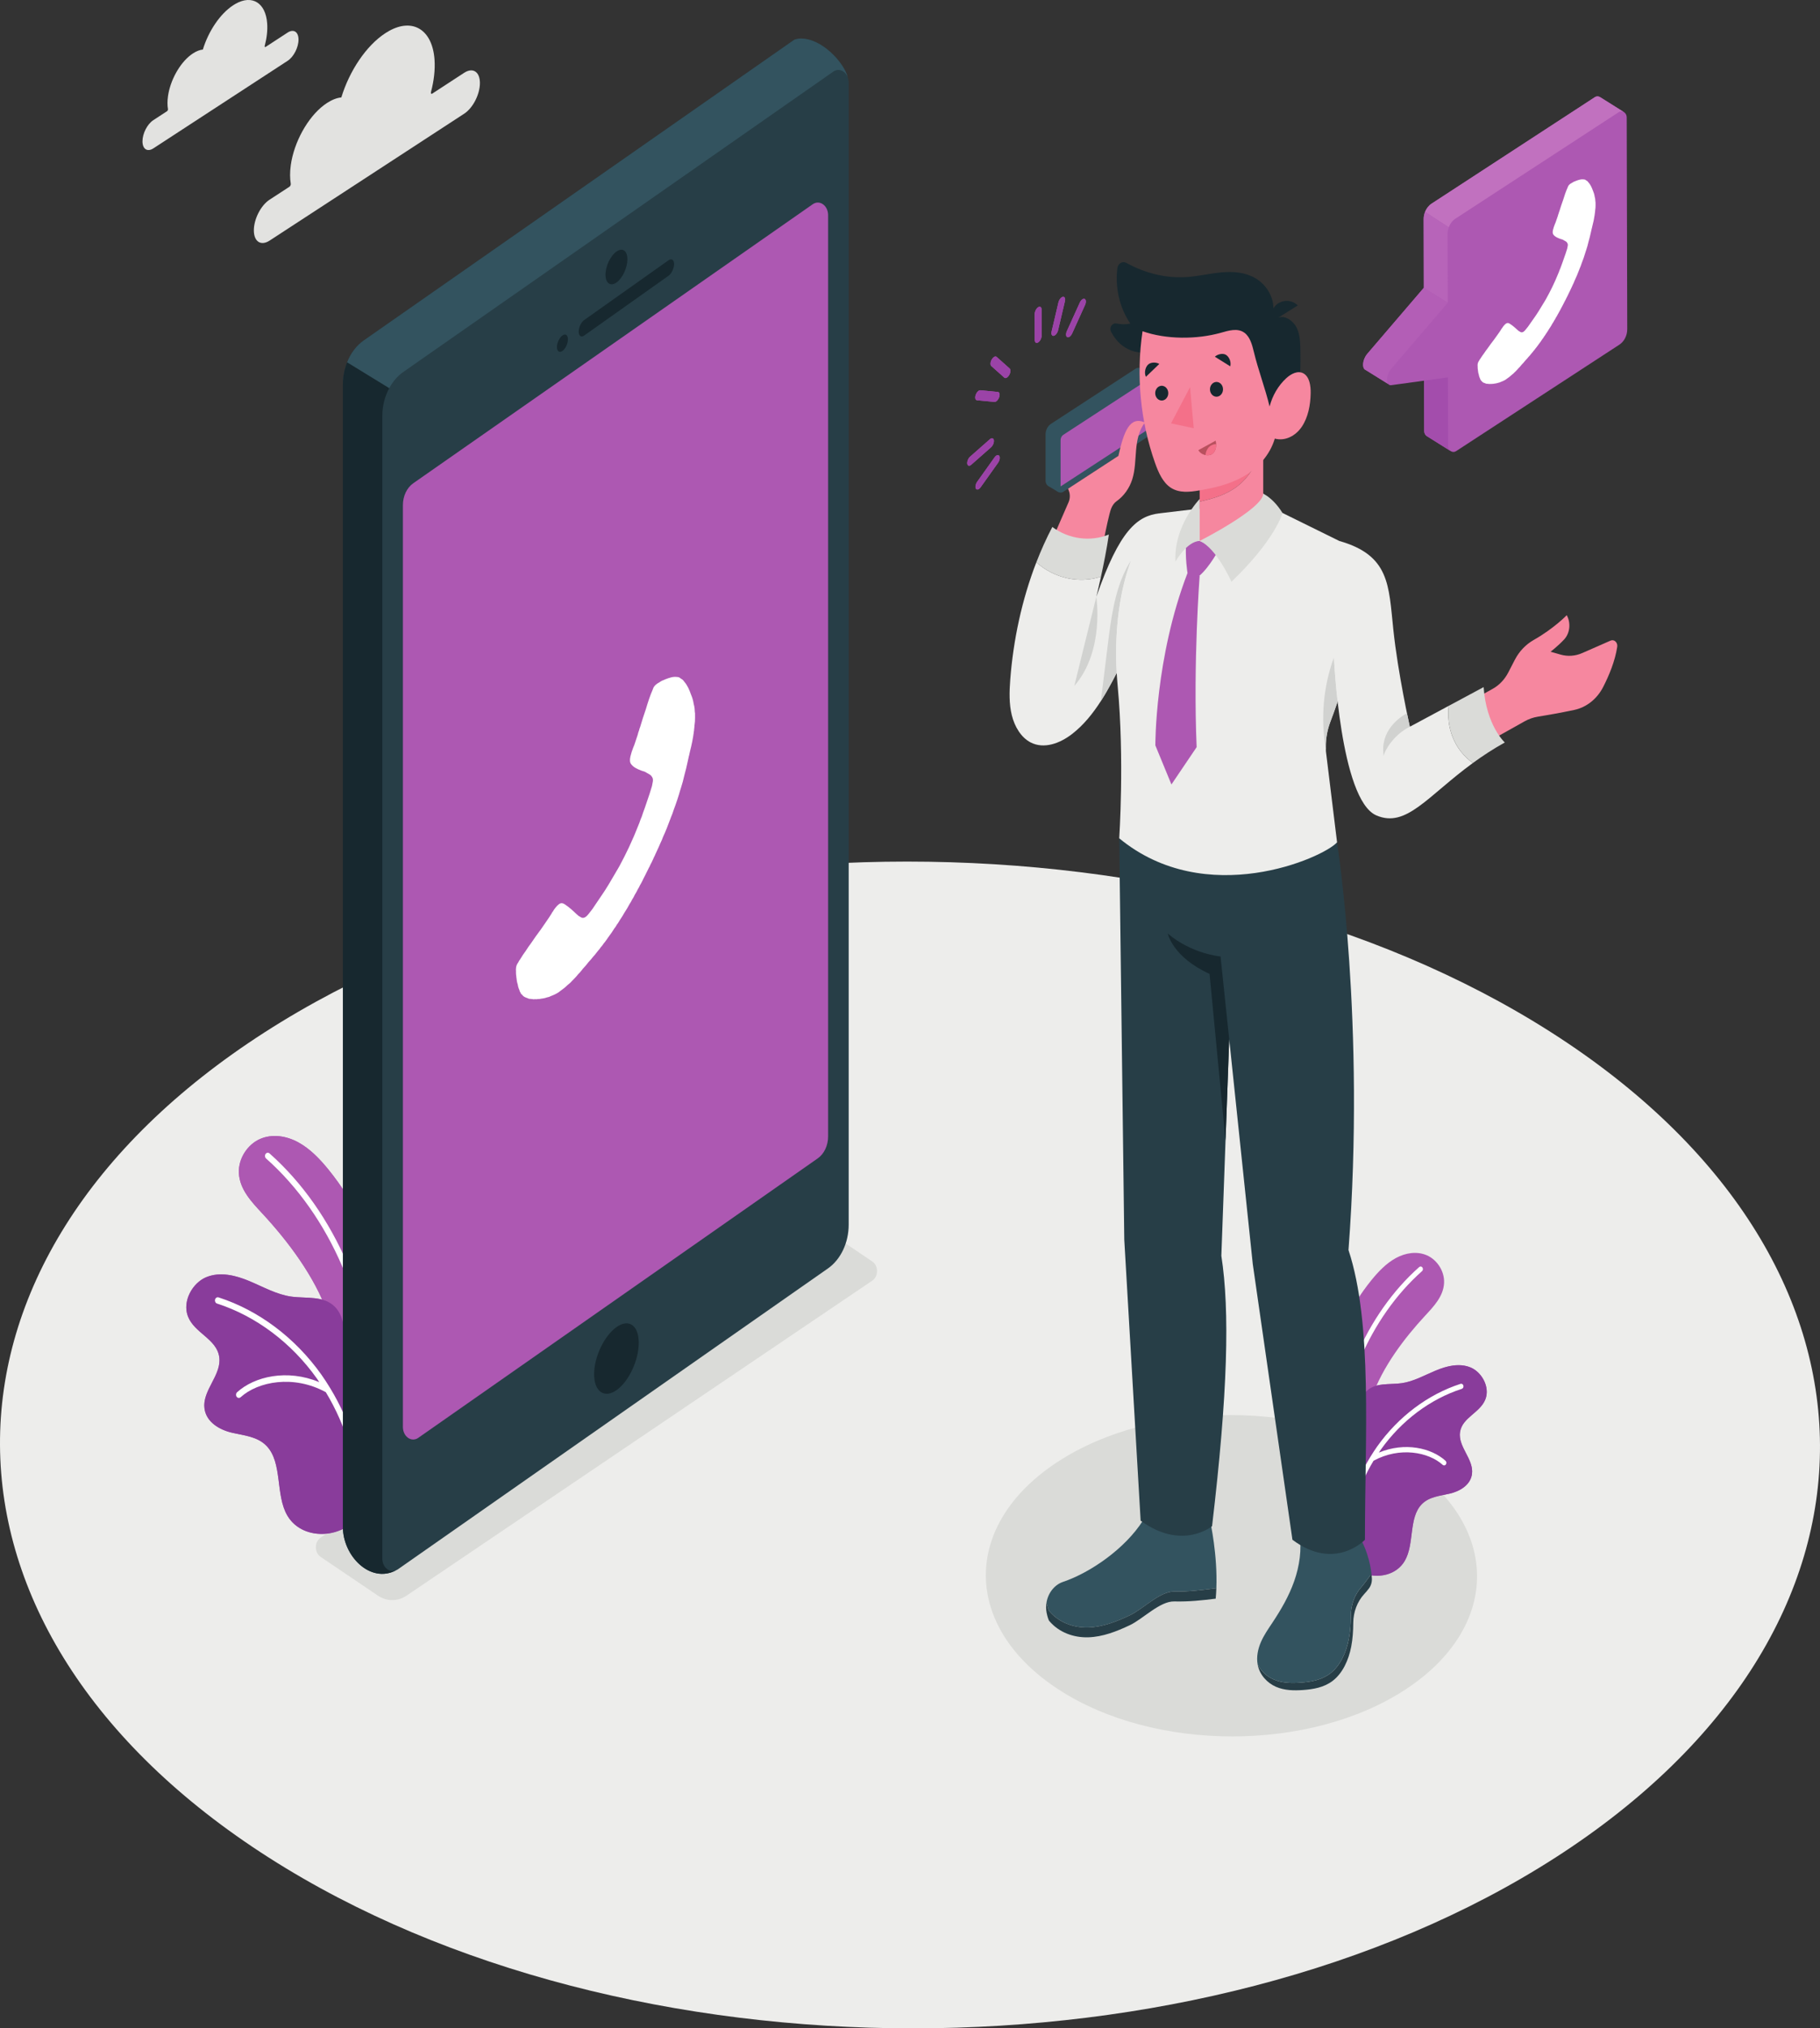 <svg width="324" height="361" viewBox="0 0 324 361" fill="none" xmlns="http://www.w3.org/2000/svg">
<rect x="0" y="0" width="324" height="361" fill="#333333" stroke="none"/>
<g clip-path="url(#clip0)">
<path d="M276.178 183.754C339.647 224.301 339.982 290.041 276.925 330.589C213.868 371.137 111.296 371.137 47.826 330.59C-15.649 290.04 -15.983 224.3 47.074 183.752C110.131 143.205 212.702 143.204 276.178 183.754Z" fill="#EDEDEB"/>
<path d="M68.597 5.907C65.159 8.148 62.191 12.66 60.766 17.337C59.979 17.418 59.116 17.742 58.209 18.333C58.027 18.452 57.844 18.581 57.658 18.721C54.761 20.912 52.334 25.311 51.768 29.386C51.593 30.648 51.607 31.755 51.763 32.699C51.792 32.878 51.68 33.136 51.525 33.237L47.983 35.546C46.436 36.554 45.186 38.999 45.191 41.007C45.196 43.015 46.454 43.824 48.002 42.816L82.644 20.23C84.192 19.221 85.442 16.777 85.436 14.769C85.431 12.761 84.174 11.951 82.626 12.961L76.953 16.659C76.78 16.772 76.66 16.622 76.726 16.373C77.245 14.406 77.482 12.431 77.354 10.606C76.982 5.313 73.509 3.131 69.242 5.516C69.026 5.637 68.811 5.768 68.597 5.907" fill="#E2E2E0"/>
<path d="M41.519 0.931C39.147 2.477 37.098 5.592 36.114 8.819C35.571 8.875 34.975 9.099 34.349 9.507C34.224 9.589 34.097 9.678 33.969 9.775C31.969 11.287 30.294 14.324 29.903 17.136C29.782 18.007 29.792 18.771 29.899 19.423C29.92 19.546 29.843 19.724 29.735 19.793L27.291 21.387C26.223 22.084 25.36 23.77 25.364 25.157C25.367 26.543 26.235 27.102 27.304 26.405L51.215 10.816C52.283 10.12 53.146 8.433 53.142 7.047C53.139 5.661 52.27 5.102 51.202 5.798L47.287 8.351C47.167 8.429 47.084 8.325 47.13 8.154C47.488 6.796 47.651 5.433 47.563 4.173C47.306 0.52 44.909 -0.985 41.964 0.661C41.815 0.745 41.667 0.834 41.519 0.931" fill="#E2E2E0"/>
<path d="M57.073 277.087L67.27 283.978C68.852 285.047 70.805 285.046 72.387 283.977L155.285 227.926C156.411 227.166 156.411 225.276 155.285 224.515L145.088 217.624C143.507 216.555 141.554 216.556 139.972 217.625L57.073 273.675C55.948 274.436 55.948 276.327 57.073 277.087Z" fill="#DADBD8"/>
<path d="M250.039 260.225C267.169 271.393 267.259 289.5 250.242 300.667C233.223 311.835 205.541 311.835 188.412 300.667C171.281 289.499 171.19 271.393 188.209 260.224C205.226 249.057 232.909 249.057 250.039 260.225Z" fill="#DADBD8"/>
<path d="M46.718 215.992C44.826 213.948 42.661 211.717 42.528 208.764C42.409 206.133 44.117 203.665 46.293 202.714C48.468 201.763 50.974 202.156 53.077 203.297C55.18 204.436 56.931 206.26 58.508 208.203C67.722 219.559 71.668 236.086 68.759 251.134C68.566 252.129 68.271 253.231 67.474 253.708C66.209 254.465 64.77 253.135 63.906 251.847C62.023 249.037 60.6 245.838 59.708 242.462C58.953 239.606 59.293 236.446 58.339 233.749C56.002 227.138 51.217 220.85 46.718 215.992" fill="#AD58B2"/>
<path d="M46.718 215.992C44.826 213.948 42.661 211.717 42.528 208.764C42.409 206.133 44.117 203.665 46.293 202.714C48.468 201.763 50.974 202.156 53.077 203.297C55.18 204.436 56.931 206.26 58.508 208.203C67.722 219.559 71.668 236.086 68.759 251.134C68.566 252.129 68.271 253.231 67.474 253.708C66.209 254.465 64.77 253.135 63.906 251.847C62.023 249.037 60.6 245.838 59.708 242.462C58.953 239.606 59.293 236.446 58.339 233.749C56.002 227.138 51.217 220.85 46.718 215.992" fill="#AD58B2"/>
<path d="M66.378 249.843H66.377C66.098 249.843 65.874 249.587 65.874 249.272C65.899 232.842 58.806 216.329 47.364 206.18C47.145 205.985 47.107 205.628 47.279 205.38C47.451 205.133 47.768 205.091 47.986 205.285C59.668 215.645 66.907 232.502 66.882 249.275C66.882 249.589 66.655 249.843 66.378 249.843" fill="white"/>
<path d="M60.181 272.49C56.993 273.647 53 272.892 51.155 269.736C48.988 266.029 50.345 260.321 47.439 257.326C45.814 255.652 43.427 255.486 41.273 254.983C39.119 254.48 36.724 253.136 36.404 250.679C35.98 247.418 39.524 244.718 39.025 241.469C38.534 238.274 34.621 237.267 33.465 234.299C32.41 231.589 34.275 228.31 36.738 227.301C39.201 226.292 41.95 226.984 44.408 228.012C46.865 229.039 49.257 230.405 51.857 230.767C54.561 231.142 57.691 230.543 59.679 232.645C62.336 235.452 60.816 240.805 62.871 244.195C64.247 246.463 66.842 247.253 68.828 248.846C71.306 250.836 72.831 254.255 72.77 257.688C72.704 261.418 70.966 264.112 68.472 266.26C65.823 268.544 63.456 271.3 60.181 272.49Z" fill="#AD58B2"/>
<path d="M57.259 273.002C54.846 273.002 52.462 271.971 51.155 269.737C48.988 266.029 50.345 260.321 47.439 257.326C45.814 255.652 43.427 255.486 41.273 254.983C39.119 254.48 36.724 253.136 36.404 250.679C36.38 250.494 36.369 250.311 36.369 250.13C36.368 247.323 39.07 244.899 39.073 242.109C39.073 241.898 39.058 241.684 39.025 241.469C38.534 238.274 34.621 237.267 33.465 234.299C33.259 233.769 33.164 233.219 33.164 232.667C33.161 230.395 34.756 228.113 36.738 227.301C37.585 226.954 38.467 226.808 39.359 226.808C41.059 226.808 42.796 227.338 44.408 228.012C46.865 229.039 49.257 230.405 51.857 230.767C54.561 231.142 57.691 230.543 59.679 232.644C62.336 235.452 60.816 240.805 62.871 244.195C64.247 246.463 66.842 247.253 68.828 248.846C71.257 250.797 72.771 254.122 72.772 257.487C72.772 257.554 72.771 257.621 72.77 257.688C72.714 260.846 71.46 263.261 69.563 265.231C69.219 265.588 68.855 265.93 68.472 266.26C65.823 268.544 63.456 271.3 60.181 272.49C59.525 272.728 58.835 272.885 58.137 272.957C57.845 272.987 57.551 273.002 57.259 273.002" fill="#893C9B"/>
<path d="M58.744 246.996L58.707 246.938C58.23 246.159 57.736 245.392 57.212 244.653C52.559 238.1 46.059 233.217 38.91 230.906C38.636 230.817 38.363 230.993 38.287 231.296C38.21 231.598 38.364 231.913 38.632 231.999C45.583 234.247 51.902 238.994 56.426 245.365C56.569 245.566 56.694 245.783 56.833 245.988C51.13 243.617 45.309 244.963 42.206 247.788C41.99 247.984 41.955 248.343 42.129 248.588C42.229 248.727 42.376 248.799 42.522 248.799C42.633 248.799 42.746 248.759 42.838 248.673C45.91 245.88 52.251 244.632 58.004 247.777C61.58 253.697 63.73 260.731 64.108 267.885C64.124 268.187 64.346 268.419 64.611 268.419L64.641 268.418C64.919 268.399 65.131 268.13 65.114 267.817C64.721 260.401 62.475 253.115 58.744 246.996" fill="white"/>
<path d="M253.677 234.193C255.211 232.535 256.969 230.724 257.077 228.329C257.173 226.194 255.788 224.191 254.022 223.42C252.257 222.649 250.224 222.968 248.518 223.893C246.812 224.818 245.391 226.297 244.112 227.874C236.637 237.086 233.435 250.496 235.795 262.704C235.951 263.511 236.191 264.405 236.837 264.792C237.864 265.406 239.032 264.328 239.732 263.282C241.26 261.003 242.415 258.408 243.139 255.668C243.751 253.352 243.476 250.787 244.249 248.598C246.145 243.236 250.028 238.134 253.677 234.193" fill="#AD58B2"/>
<path d="M237.727 261.656H237.728C237.954 261.656 238.136 261.449 238.136 261.194C238.116 247.864 243.87 234.467 253.154 226.232C253.331 226.075 253.362 225.784 253.222 225.584C253.083 225.383 252.826 225.35 252.648 225.506C243.171 233.912 237.298 247.587 237.318 261.195C237.318 261.45 237.502 261.656 237.727 261.656Z" fill="white"/>
<path d="M242.755 280.031C245.341 280.97 248.581 280.356 250.077 277.797C251.836 274.789 250.736 270.157 253.093 267.728C254.411 266.37 256.347 266.235 258.095 265.827C259.843 265.419 261.785 264.329 262.045 262.335C262.39 259.69 259.515 257.498 259.92 254.863C260.317 252.271 263.492 251.453 264.43 249.045C265.286 246.848 263.773 244.186 261.774 243.368C259.776 242.549 257.545 243.111 255.552 243.945C253.558 244.778 251.618 245.887 249.508 246.18C247.315 246.485 244.775 245.999 243.162 247.703C241.006 249.981 242.239 254.324 240.572 257.074C239.456 258.915 237.351 259.556 235.74 260.848C233.729 262.462 232.491 265.236 232.541 268.022C232.595 271.047 234.005 273.233 236.028 274.976C238.178 276.828 240.098 279.065 242.755 280.031" fill="#AD58B2"/>
<path d="M245.125 280.446C244.319 280.446 243.509 280.304 242.755 280.031C240.098 279.065 238.177 276.828 236.028 274.976C234.005 273.233 232.595 271.047 232.541 268.021C232.54 267.967 232.54 267.913 232.54 267.858C232.54 265.128 233.768 262.431 235.74 260.848C237.35 259.556 239.456 258.915 240.572 257.074C242.239 254.324 241.006 249.981 243.162 247.703C244.775 245.999 247.314 246.485 249.508 246.179C251.618 245.887 253.558 244.778 255.552 243.945C256.86 243.398 258.269 242.969 259.649 242.969C260.373 242.969 261.087 243.086 261.774 243.368C263.383 244.026 264.677 245.878 264.674 247.722C264.674 248.169 264.597 248.616 264.43 249.045C263.492 251.453 260.317 252.271 259.92 254.862C259.892 255.038 259.88 255.211 259.88 255.382C259.882 257.645 262.074 259.612 262.074 261.89C262.074 262.037 262.065 262.186 262.045 262.335C261.785 264.329 259.842 265.419 258.095 265.827C256.347 266.235 254.411 266.37 253.093 267.728C250.736 270.157 251.835 274.789 250.077 277.797C249.017 279.61 247.083 280.447 245.125 280.446" fill="#893C9B"/>
<path d="M243.92 259.347L243.95 259.3C244.337 258.668 244.738 258.045 245.163 257.446C248.938 252.129 254.212 248.168 260.012 246.292C260.234 246.219 260.456 246.364 260.517 246.609C260.58 246.854 260.455 247.11 260.237 247.18C254.598 249.003 249.471 252.854 245.802 258.024C245.685 258.187 245.584 258.363 245.47 258.528C250.098 256.606 254.82 257.697 257.338 259.988C257.513 260.149 257.541 260.439 257.4 260.638C257.32 260.751 257.2 260.809 257.081 260.809C256.991 260.809 256.9 260.776 256.826 260.707C254.333 258.441 249.189 257.429 244.521 259.98C241.619 264.784 239.876 270.49 239.568 276.294C239.556 276.539 239.375 276.728 239.16 276.728L239.135 276.727C238.911 276.712 238.738 276.494 238.752 276.239C239.071 270.223 240.894 264.311 243.92 259.347" fill="white"/>
<path d="M184.811 54.685C185.148 54.465 185.423 54.642 185.424 55.081L185.435 59.738C185.437 60.176 185.164 60.711 184.826 60.931C184.487 61.153 184.213 60.974 184.211 60.535L184.2 55.88C184.199 55.439 184.471 54.906 184.811 54.685" fill="#AD58B2"/>
<path d="M176.946 63.537C177.12 63.423 177.294 63.407 177.416 63.515L179.731 65.577C179.95 65.772 179.917 66.297 179.659 66.749C179.545 66.945 179.403 67.102 179.265 67.191C179.091 67.306 178.916 67.322 178.794 67.212L176.479 65.15C176.261 64.953 176.294 64.431 176.553 63.981C176.667 63.781 176.807 63.628 176.946 63.537Z" fill="#AD58B2"/>
<path d="M174.222 69.547C174.326 69.479 174.432 69.445 174.528 69.454L177.641 69.758C177.935 69.787 178.038 70.207 177.869 70.698C177.757 71.026 177.55 71.302 177.338 71.44C177.235 71.507 177.129 71.543 177.034 71.533L173.918 71.233C173.627 71.202 173.524 70.782 173.693 70.291C173.805 69.962 174.01 69.685 174.222 69.547" fill="#AD58B2"/>
<path d="M177.362 81.088C177.574 80.95 177.78 80.959 177.895 81.14C178.065 81.41 177.965 81.963 177.673 82.371L174.571 86.726C174.474 86.862 174.371 86.964 174.267 87.031C174.055 87.169 173.848 87.16 173.734 86.979C173.564 86.71 173.664 86.16 173.955 85.75L177.058 81.394C177.154 81.258 177.258 81.155 177.362 81.088" fill="#AD58B2"/>
<path d="M176.328 78.091C176.619 77.901 176.878 78.004 176.931 78.355C176.99 78.75 176.768 79.307 176.435 79.6L172.905 82.712L172.796 82.796C172.506 82.986 172.247 82.882 172.193 82.53C172.132 82.137 172.353 81.579 172.686 81.286L176.22 78.174L176.328 78.091" fill="#AD58B2"/>
<path d="M192.692 53.271C192.832 53.181 192.971 53.151 193.086 53.202C193.347 53.313 193.382 53.792 193.166 54.27L190.868 59.34C190.748 59.608 190.574 59.819 190.399 59.933C190.26 60.023 190.119 60.052 190.004 60.004C189.746 59.889 189.709 59.411 189.927 58.931L192.225 53.861C192.345 53.594 192.518 53.385 192.692 53.271Z" fill="#AD58B2"/>
<path d="M189.001 52.912C189.071 52.868 189.142 52.837 189.211 52.824C189.529 52.767 189.695 53.117 189.58 53.605L188.365 58.78C188.275 59.162 188.039 59.516 187.79 59.679C187.72 59.725 187.649 59.753 187.58 59.767C187.263 59.822 187.096 59.474 187.211 58.987L188.427 53.812C188.517 53.43 188.751 53.076 189.001 52.912" fill="#AD58B2"/>
<path d="M184.551 61.027C184.351 61.027 184.213 60.846 184.211 60.535L184.2 55.88C184.2 55.878 184.2 55.877 184.2 55.875C184.201 55.435 184.473 54.906 184.811 54.685C184.909 54.621 185.002 54.59 185.085 54.59C185.285 54.59 185.423 54.769 185.424 55.081L185.435 59.738C185.435 59.739 185.435 59.741 185.435 59.742C185.434 60.18 185.163 60.712 184.826 60.931C184.728 60.996 184.635 61.027 184.551 61.027" fill="#9B43A7"/>
<path d="M178.99 67.286C178.917 67.286 178.85 67.262 178.794 67.212L176.479 65.15C176.382 65.063 176.335 64.91 176.335 64.728C176.335 64.502 176.409 64.23 176.553 63.981C176.667 63.781 176.807 63.628 176.946 63.537C177.04 63.476 177.135 63.442 177.221 63.442C177.294 63.442 177.36 63.466 177.416 63.515L179.731 65.577C179.829 65.665 179.876 65.817 179.876 65.998C179.876 66.225 179.802 66.498 179.659 66.749C179.545 66.945 179.403 67.102 179.265 67.191C179.171 67.253 179.076 67.286 178.99 67.286" fill="#9B43A7"/>
<path d="M177.066 71.534C177.055 71.534 177.044 71.534 177.034 71.533L173.918 71.233C173.722 71.213 173.612 71.016 173.611 70.741C173.611 70.606 173.637 70.453 173.693 70.291C173.805 69.962 174.01 69.685 174.222 69.547C174.314 69.487 174.408 69.453 174.495 69.453C174.506 69.453 174.517 69.453 174.528 69.454L177.641 69.758C177.838 69.777 177.949 69.974 177.95 70.249C177.95 70.384 177.924 70.537 177.868 70.698C177.757 71.026 177.55 71.302 177.338 71.44C177.247 71.5 177.152 71.534 177.066 71.534" fill="#9B43A7"/>
<path d="M173.99 87.126C173.886 87.126 173.797 87.078 173.734 86.979C173.678 86.89 173.651 86.769 173.651 86.633C173.652 86.36 173.761 86.024 173.955 85.75L177.058 81.394C177.154 81.258 177.258 81.155 177.362 81.088C177.457 81.026 177.552 80.993 177.638 80.993C177.742 80.993 177.832 81.041 177.895 81.14C177.951 81.23 177.978 81.35 177.978 81.487C177.978 81.761 177.868 82.098 177.673 82.371L174.571 86.726C174.474 86.862 174.371 86.964 174.267 87.031C174.171 87.093 174.076 87.126 173.99 87.126Z" fill="#9B43A7"/>
<path d="M172.524 82.889C172.356 82.889 172.229 82.765 172.193 82.53C172.186 82.486 172.183 82.439 172.183 82.391C172.184 82.014 172.392 81.546 172.687 81.286L176.22 78.174L176.328 78.091C176.425 78.027 176.518 77.997 176.601 77.997C176.768 77.997 176.895 78.12 176.931 78.355C176.938 78.398 176.941 78.442 176.941 78.489C176.94 78.868 176.732 79.339 176.435 79.6L172.905 82.712L172.796 82.796C172.7 82.859 172.606 82.889 172.524 82.889" fill="#9B43A7"/>
<path d="M190.122 60.026C190.081 60.026 190.041 60.019 190.004 60.004C189.86 59.939 189.785 59.762 189.784 59.534C189.784 59.354 189.83 59.142 189.927 58.931L192.225 53.861C192.345 53.594 192.518 53.385 192.692 53.271C192.786 53.21 192.879 53.177 192.965 53.177C193.008 53.177 193.048 53.185 193.086 53.202C193.232 53.264 193.307 53.441 193.308 53.668C193.308 53.848 193.261 54.06 193.166 54.27L190.868 59.34C190.748 59.608 190.574 59.819 190.399 59.933C190.305 59.993 190.21 60.026 190.122 60.026" fill="#9B43A7"/>
<path d="M187.516 59.773C187.304 59.773 187.174 59.576 187.174 59.279C187.175 59.19 187.187 59.091 187.211 58.987L188.427 53.812C188.518 53.43 188.751 53.076 189.001 52.912C189.071 52.868 189.142 52.837 189.211 52.824C189.234 52.82 189.256 52.819 189.278 52.819C189.487 52.819 189.616 53.014 189.617 53.309C189.617 53.4 189.605 53.499 189.58 53.605L188.365 58.78C188.275 59.162 188.039 59.516 187.79 59.679C187.72 59.725 187.649 59.753 187.58 59.767C187.558 59.771 187.536 59.773 187.516 59.773" fill="#9B43A7"/>
<path d="M186.73 286.667C188.496 288.813 191.173 289.722 193.733 289.647C196.294 289.57 198.773 288.611 201.142 287.483C203.51 286.357 206.485 283.202 209.046 283.261C211.411 283.316 214.205 282.963 216.538 282.667C216.766 276.685 215.473 270.926 215.473 270.926L203.514 270.56C200.287 275.677 194.008 279.934 189.259 281.531C187.733 282.043 186.605 283.477 186.308 285.17L186.317 285.258C186.485 286.143 186.73 286.667 186.73 286.667" fill="#33535F"/>
<path d="M209.046 283.261C206.485 283.202 203.51 286.357 201.142 287.483C198.772 288.611 196.294 289.57 193.733 289.647C191.173 289.721 188.496 288.813 186.73 286.667C186.73 286.667 186.485 286.143 186.316 285.258L186.308 285.17C186.203 285.762 186.197 286.385 186.316 287.014C186.485 287.898 186.73 288.422 186.73 288.422C188.496 290.568 191.173 291.478 193.733 291.402C196.294 291.327 198.772 290.366 201.142 289.24C203.51 288.113 206.485 284.957 209.046 285.017C211.68 285.078 213.954 284.831 216.421 284.524C216.48 283.906 216.515 283.286 216.538 282.667C214.205 282.963 211.411 283.316 209.046 283.261" fill="#273E47"/>
<path d="M240.474 287.526C240.465 288.939 240.379 290.345 240.115 291.723C239.654 294.134 238.581 296.487 236.799 297.844C235.263 299.013 233.366 299.338 231.531 299.466C229.906 299.58 228.233 299.555 226.71 298.89C225.553 298.386 224.492 297.449 223.889 296.225L223.9 296.297C224.262 298.133 225.624 299.543 227.147 300.208C228.669 300.872 230.342 300.897 231.966 300.784C233.802 300.654 235.699 300.33 237.235 299.161C239.019 297.803 240.091 295.451 240.551 293.04C240.814 291.662 240.901 290.255 240.91 288.842C240.924 286.89 241.625 285.047 242.855 283.712C243.154 283.387 243.442 283.05 243.704 282.701C244.082 282.197 244.265 281.536 244.221 280.871C244.205 280.61 244.181 280.354 244.152 280.104C243.714 280.697 242.679 282.113 242.419 282.395C241.188 283.731 240.487 285.574 240.474 287.526" fill="#273E47"/>
<path d="M231.326 272.903C231.788 275.751 231.339 278.727 230.396 281.412C229.451 284.096 228.031 286.521 226.504 288.818C225.771 289.922 225.005 291.011 224.467 292.257C223.938 293.479 223.645 294.889 223.889 296.225C224.492 297.449 225.553 298.386 226.71 298.89C228.233 299.555 229.906 299.58 231.531 299.466C233.366 299.337 235.263 299.013 236.799 297.844C238.581 296.487 239.654 294.134 240.115 291.723C240.379 290.345 240.465 288.939 240.474 287.526C240.487 285.573 241.188 283.731 242.419 282.395C242.679 282.113 243.714 280.697 244.152 280.104C243.759 276.627 242.363 274.165 242.363 274.165L231.326 272.903" fill="#33535F"/>
<path d="M199.244 149.196L200.146 220.639L203.059 270.643C210.434 276.039 215.774 271.625 215.774 271.625C218.572 247.934 218.953 233.366 217.428 223.507L218.826 184.954L223.022 224.978L230.082 274.041C237.646 279.718 242.987 274.041 242.987 274.041C242.987 255.879 244.385 235.573 240.062 222.477C243.113 182.011 238.027 149.932 238.027 149.932L199.244 149.196" fill="#273E47"/>
<path d="M217.283 170.232L218.826 184.954L218.172 203.01L215.329 173.329C208.749 170.349 207.891 166.155 207.891 166.155C212.183 169.797 217.283 170.232 217.283 170.232Z" fill="#17282F"/>
<path d="M204.837 66.615L203.154 65.621L203.113 65.597L203.045 65.558V65.564C202.778 65.43 202.459 65.422 202.17 65.611L187.105 75.432C186.504 75.824 186.134 76.549 186.134 77.334V85.57C186.134 85.946 186.297 86.252 186.533 86.447L186.528 86.451L186.558 86.469L186.744 86.58L188.376 87.56L188.298 86.06L202.656 76.699C203.258 76.308 203.627 75.583 203.627 74.798V67.629L204.837 66.615" fill="#33535F"/>
<path d="M204.357 77.706L189.292 87.527C188.644 87.949 187.834 87.421 187.834 86.576V78.339C187.834 77.554 188.204 76.83 188.806 76.439L203.871 66.617C204.518 66.194 205.328 66.722 205.328 67.567V75.805C205.328 76.588 204.958 77.313 204.357 77.706" fill="#33535F"/>
<path d="M188.806 78.339C188.806 77.948 188.992 77.584 189.291 77.389L204.357 67.567V75.804C204.357 76.195 204.171 76.56 203.871 76.755L188.809 86.573L188.806 78.339" fill="#AD58B2"/>
<path d="M197.807 90.516C198.017 89.979 198.342 89.508 198.783 89.197C200.051 88.303 201.049 86.921 201.559 85.332C202.092 83.668 202.094 81.859 202.249 80.099C202.404 78.338 202.763 76.495 203.836 75.205C201.16 73.987 200.073 76.737 199.1 81.132L190.139 86.974L190.267 87.308C190.521 87.969 190.509 88.721 190.234 89.371L187.626 95.352C192.247 98.844 196.434 96.47 196.434 96.47C196.884 94.165 197.48 91.352 197.807 90.516" fill="#F6879F"/>
<path d="M195.997 102.635C196.467 100.485 197.033 97.685 197.401 95.134C194.106 96.468 190.267 95.957 187.338 93.791C186.279 95.807 185.331 97.912 184.49 100.082C187.673 102.92 192.1 103.913 195.997 102.635Z" fill="#DADBD8"/>
<path d="M195.168 106.221C195.168 106.221 195.537 104.741 195.997 102.635C192.1 103.913 187.674 102.92 184.49 100.082C181.934 106.682 180.386 113.881 179.845 120.984C179.684 123.093 179.621 125.252 180.124 127.291C180.626 129.329 181.773 131.256 183.477 132.136C185.856 133.364 188.698 132.304 190.854 130.634C194.904 127.498 197.449 122.493 199.857 117.66L206.382 91.365C202.497 91.828 199.337 94.27 195.168 106.221Z" fill="#EDEDEB"/>
<path d="M191.251 122.079C191.251 122.079 193.64 112.325 195.168 106.221C195.168 106.221 196.692 115.842 191.251 122.079Z" fill="#D1D2D0"/>
<path d="M195.978 124.773C196.386 121.462 196.794 118.151 197.201 114.841C197.784 110.114 198.407 105.249 200.543 101.13C200.79 100.653 201.058 100.189 201.344 99.74C199.309 105.256 198.368 112.253 198.796 119.767C197.918 121.482 196.999 123.18 195.978 124.773" fill="#D1D2D0"/>
<path d="M213.335 90.535L206.382 91.365C200.685 97.037 197.745 108.935 198.97 122.079C200.195 135.222 199.245 149.196 199.245 149.196C214.682 161.925 235.577 152.681 238.027 149.914L236.05 133.772C235.921 131.958 236.194 130.138 236.831 128.467C238.289 124.642 240.89 117.117 241.239 111.288C241.73 103.124 238.422 96.276 238.422 96.276L228.314 91.295L213.335 90.535" fill="#EDEDEB"/>
<path d="M236.045 133.438C236.039 133.404 236.032 133.369 236.027 133.334C235.968 131.707 236.232 130.086 236.789 128.58C236.221 130.117 235.971 131.777 236.045 133.438ZM236.793 128.57C236.793 128.567 236.794 128.566 236.795 128.563C236.794 128.565 236.793 128.567 236.793 128.57Z" fill="#E0E1DE"/>
<path d="M236.027 133.334C235.078 127.893 235.58 122.122 237.472 116.995C237.472 116.995 237.62 120.407 238.127 124.867C237.658 126.25 237.206 127.482 236.831 128.467C236.819 128.498 236.807 128.531 236.795 128.563C236.794 128.566 236.793 128.567 236.793 128.57C236.791 128.573 236.79 128.576 236.789 128.58C236.232 130.086 235.968 131.707 236.027 133.334" fill="#D1D2D0"/>
<path d="M211.404 101.983C205.586 117.098 205.678 132.663 205.678 132.663L208.541 139.615L213.029 132.974C212.386 117.929 213.567 102.433 213.567 102.433L211.404 101.983Z" fill="#AD58B2"/>
<path d="M211.161 96.276C210.946 99.32 211.404 101.983 211.404 101.983C212.172 102.571 213.567 102.433 213.567 102.433C215.418 100.807 217.042 97.695 217.042 97.695L213.567 96.276H211.161Z" fill="#AD58B2"/>
<path d="M213.567 96.276C216.562 97.521 219.224 103.539 219.224 103.539C227.088 95.999 228.314 91.295 228.314 91.295C226.292 88.044 224.087 87.526 224.087 87.526L213.567 96.276Z" fill="#DADBD8"/>
<path d="M213.567 96.276C211.283 96.346 209.261 99.942 209.261 99.942C208.894 93.648 213.567 88.805 213.567 88.805V96.276Z" fill="#DADBD8"/>
<path d="M224.27 80.475L213.567 84.793V89.27C215.969 88.746 218.358 88.049 220.352 86.488C222.197 85.044 223.581 82.884 224.27 80.475Z" fill="#F47089"/>
<path d="M224.27 80.475C223.581 82.885 222.197 85.044 220.352 86.488C218.358 88.049 215.969 88.746 213.567 89.271V96.276C213.567 96.276 224.883 90.535 224.883 87.837C224.883 85.139 224.883 80.227 224.883 80.227L224.27 80.475" fill="#F6879F"/>
<path d="M203.651 62.755C202.149 62.813 200.633 62.257 199.447 61.213C198.77 60.615 198.203 59.862 197.782 59.016C197.421 58.287 198.018 57.422 198.745 57.573C199.568 57.745 200.422 57.757 201.227 57.603C199.323 54.805 198.474 51.184 198.918 47.719C199.025 46.892 199.831 46.413 200.496 46.781C203.887 48.663 207.731 49.592 211.491 49.291C213.511 49.128 215.503 48.645 217.523 48.471C219.542 48.296 221.648 48.453 223.453 49.491C225.258 50.53 226.696 52.599 226.693 54.886C227.172 54.11 227.869 53.698 228.698 53.576C229.528 53.454 230.398 53.746 231.036 54.358C229.868 55.081 228.727 55.813 227.559 56.536C228.755 56.053 230.262 57.11 230.859 58.378C231.455 59.645 231.485 61.143 231.501 62.578C231.523 64.485 231.544 66.404 231.274 68.287C231.003 70.169 230.423 72.033 229.357 73.514C228.46 74.758 227.234 75.696 225.877 76.175C224.052 76.82 222.054 76.624 220.229 75.971C218.406 75.319 216.729 74.231 215.108 73.084C211.052 70.214 207.165 66.425 203.651 62.755" fill="#17282F"/>
<path d="M203.397 58.952C202.226 66.803 203.008 75.011 205.626 82.402C206.235 84.12 207.024 85.899 208.447 86.816C209.938 87.778 211.784 87.577 213.484 87.288C216.219 86.823 218.975 86.187 221.438 84.761C223.9 83.335 226.063 81.023 226.943 78.061C228.754 78.551 230.645 77.607 231.765 75.927C232.885 74.248 233.288 72.082 233.328 69.981C233.354 68.635 233.109 67.046 232.039 66.454C231.042 65.903 229.847 66.521 228.986 67.309C227.577 68.598 226.526 70.38 226.015 72.345C225.227 69.068 224.001 65.905 223.214 62.627C222.905 61.339 222.522 59.934 221.525 59.214C220.307 58.333 218.72 58.839 217.315 59.231C213.032 60.429 207.61 60.434 203.397 58.952Z" fill="#F6879F"/>
<path d="M211.859 68.902L208.464 75.354L212.51 76.212L211.859 68.902Z" fill="#F47089"/>
<path d="M216.411 78.435C215.386 78.999 214.361 79.562 213.335 80.124C213.784 80.913 214.911 81.256 215.667 80.872C216.425 80.489 216.636 79.337 216.411 78.435" fill="#F47089"/>
<path d="M214.97 81.03C214.334 81.03 213.659 80.693 213.335 80.124C214.361 79.562 215.386 78.999 216.411 78.435C216.467 78.661 216.496 78.903 216.496 79.143C216.496 79.865 216.236 80.585 215.667 80.872C215.456 80.979 215.217 81.03 214.97 81.03" fill="#B8515E"/>
<path d="M214.6 80.986C214.97 81.06 215.351 81.033 215.667 80.872C216.262 80.571 216.516 79.797 216.491 79.043C216.054 79.044 215.617 79.205 215.278 79.518C214.889 79.878 214.651 80.421 214.6 80.986Z" fill="#F47089"/>
<path d="M217.718 69.159C217.783 69.88 217.318 70.524 216.679 70.596C216.04 70.669 215.47 70.143 215.406 69.422C215.342 68.7 215.807 68.057 216.446 67.984C217.085 67.912 217.655 68.437 217.718 69.159Z" fill="#17282F"/>
<path d="M207.972 69.841C208.037 70.562 207.571 71.206 206.932 71.279C206.292 71.351 205.723 70.825 205.658 70.104C205.594 69.383 206.06 68.739 206.699 68.666C207.337 68.594 207.907 69.12 207.972 69.841Z" fill="#17282F"/>
<path d="M206.383 64.771C205.588 65.536 204.792 66.3 203.997 67.065C203.683 66.408 203.847 65.488 204.315 64.959C204.784 64.43 205.8 64.417 206.383 64.771Z" fill="#17282F"/>
<path d="M216.271 63.487C217.185 64.057 218.099 64.628 219.014 65.198C219.205 64.482 218.881 63.617 218.33 63.206C217.778 62.792 216.779 63.008 216.271 63.487Z" fill="#17282F"/>
<path d="M262.068 124.638L265.759 122.578C266.908 121.936 267.864 120.929 268.51 119.678L269.666 117.44C270.458 115.906 271.644 114.685 273.051 113.889C276.639 111.86 278.915 109.489 278.915 109.489C279.678 110.878 279.494 112.697 278.44 113.82C277.315 115.019 276.036 115.991 276.036 115.991L277.807 116.5C279.085 116.867 280.433 116.773 281.663 116.233L286.719 114.013C287.355 113.734 288.016 114.346 287.903 115.106C287.519 117.678 286.411 120.295 285.396 122.274C284.297 124.415 282.409 125.892 280.256 126.35C277.672 126.9 275.177 127.326 273.753 127.556C272.938 127.688 272.151 127.965 271.413 128.378L265.989 131.418L262.068 124.638" fill="#F6879F"/>
<path d="M258.552 131.06C257.904 129.359 257.691 127.46 257.902 125.625L250.98 129.343C250.98 129.343 248.866 119.9 248.039 112.017C247.212 104.134 247.396 98.836 238.422 96.276L237.472 116.995C237.472 116.995 238.574 142.313 245.007 145.115C250.334 147.434 254.089 141.714 262.213 135.789C260.605 134.681 259.297 133.016 258.552 131.06" fill="#EDEDEB"/>
<path d="M250.98 129.343C250.98 129.343 250.775 128.43 250.469 126.934C250.775 128.429 250.98 129.343 250.98 129.343Z" fill="#E0E1DE"/>
<path d="M246.324 134.531C245.637 130.097 249.072 127.71 250.469 126.934C250.775 128.43 250.98 129.343 250.98 129.343C248.285 130.657 246.569 133.355 246.324 134.531Z" fill="#D1D2D0"/>
<path d="M264.12 122.287L257.903 125.625C257.69 127.46 257.904 129.359 258.552 131.06C259.297 133.016 260.605 134.681 262.213 135.789C263.9 134.56 265.771 133.321 267.888 132.144C267.888 132.144 264.58 129.135 264.12 122.287" fill="#DADBD8"/>
<path d="M258.662 39.284L258.761 39.186L258.662 39.284ZM257.769 40.992L257.745 41.127L257.769 40.992ZM258.174 39.917L258.105 40.034L258.174 39.917ZM258.447 39.52L258.352 39.643L258.447 39.52ZM289.591 20.886C289.589 20.475 289.392 20.141 289.115 19.963V19.962L284.871 17.301L284.85 17.287L284.834 17.277V17.28C284.563 17.116 284.222 17.096 283.917 17.294L254.861 36.237C254.334 36.581 253.931 37.102 253.692 37.71C253.531 38.117 253.441 38.561 253.443 39.021L253.473 51.218L243.418 62.959C242.516 64.014 242.419 65.602 243.12 65.852L247.13 68.348C247.258 68.503 247.439 68.585 247.68 68.553L253.515 67.749L253.537 76.704C253.538 77.109 253.731 77.436 254 77.618L253.999 77.618L254.005 77.622L254.021 77.632L258.241 80.276L258.302 80.314L258.348 80.337C258.61 80.472 258.925 80.483 259.21 80.297L288.266 61.354C289.147 60.78 289.688 59.718 289.685 58.57L289.591 20.886" fill="#AD58B2"/>
<path d="M279.596 32.684C279.483 32.758 279.371 32.849 279.262 32.986C279.183 33.084 279.13 33.2 279.093 33.326C278.757 34.058 278.513 34.805 278.282 35.554C278.039 36.225 277.812 36.9 277.608 37.576C277.555 37.701 277.503 37.831 277.481 37.96C277.411 38.127 277.354 38.297 277.318 38.468C277.188 38.845 277.057 39.222 276.926 39.6C276.88 39.708 276.834 39.814 276.79 39.922C276.66 40.246 276.549 40.57 276.469 40.9C276.373 41.296 276.395 41.589 276.554 41.783C276.859 42.161 277.271 42.324 277.685 42.484L277.8 42.525C277.914 42.565 278.033 42.596 278.151 42.632C278.354 42.746 278.557 42.856 278.759 42.969L278.876 43.059L278.997 43.218C279.047 43.298 279.072 43.349 279.089 43.409C279.113 43.497 279.119 43.607 279.095 43.751C279.062 43.919 279.026 44.091 278.993 44.259C278.904 44.541 278.812 44.825 278.722 45.107C278.678 45.23 278.635 45.352 278.592 45.474C278.454 45.87 278.314 46.268 278.174 46.666C278.02 47.054 277.907 47.381 277.795 47.708C277.692 47.94 277.591 48.176 277.514 48.417C277.464 48.536 277.414 48.656 277.363 48.776C277.236 49.077 277.109 49.378 276.983 49.678C276.944 49.766 276.906 49.856 276.867 49.944C276.732 50.235 276.597 50.525 276.461 50.817C276.41 50.928 276.357 51.04 276.306 51.151C276.145 51.466 275.987 51.782 275.826 52.097C275.786 52.177 275.743 52.258 275.701 52.336C275.526 52.659 275.349 52.983 275.174 53.307C275.125 53.39 275.077 53.473 275.027 53.554C274.658 54.16 274.29 54.765 273.92 55.371C273.775 55.595 273.629 55.819 273.484 56.043L273.36 56.226C272.881 56.911 272.445 57.531 272.01 58.152C271.859 58.34 271.708 58.523 271.557 58.713C271.437 58.865 271.321 58.975 271.211 59.047C271.013 59.176 270.83 59.181 270.66 59.08C270.55 59.015 270.439 58.948 270.327 58.883L270.249 58.812C269.77 58.374 269.29 57.935 268.751 57.603C268.567 57.49 268.362 57.421 268.101 57.592L267.93 57.73C267.724 57.935 267.529 58.165 267.362 58.453C267.308 58.492 267.271 58.555 267.244 58.633C266.839 59.27 266.391 59.844 265.968 60.453C265.577 60.955 265.193 61.473 264.821 62.01C264.608 62.281 264.402 62.562 264.208 62.865C263.975 63.169 263.754 63.484 263.545 63.822C263.462 63.935 263.378 64.048 263.316 64.185C263.037 64.552 263.029 64.879 263.054 65.206C263.04 65.45 263.077 65.651 263.101 65.866C263.133 66.147 263.165 66.427 263.256 66.653C263.281 66.845 263.327 67.014 263.39 67.165L263.459 67.309L263.482 67.424L263.567 67.561C263.609 67.698 263.684 67.784 263.78 67.836C263.849 67.949 263.939 68.021 264.041 68.075L264.228 68.161C264.296 68.182 264.326 68.188 264.355 68.198L264.506 68.264L264.583 68.287C264.662 68.306 264.747 68.313 264.837 68.304L264.958 68.322C265.06 68.343 265.163 68.365 265.285 68.327C265.392 68.356 265.513 68.34 265.637 68.316C265.752 68.323 265.868 68.319 265.993 68.282C266.1 68.265 266.152 68.26 266.206 68.253C266.366 68.235 266.531 68.192 266.7 68.132L266.775 68.117C266.864 68.096 266.909 68.088 266.956 68.07L267.076 68.013C267.213 67.962 267.24 67.95 267.266 67.938C267.441 67.873 267.619 67.798 267.797 67.703L267.949 67.619L268.06 67.549C268.161 67.483 268.263 67.409 268.364 67.326C268.579 67.175 268.646 67.127 268.713 67.074C268.84 66.975 268.965 66.866 269.09 66.744C269.203 66.661 269.315 66.574 269.425 66.474L269.556 66.344L269.62 66.275L269.805 66.097C269.989 65.916 270.172 65.727 270.347 65.511C270.488 65.39 270.619 65.238 270.747 65.077L270.857 64.938C271.137 64.659 271.354 64.404 271.566 64.136C271.757 63.946 271.942 63.733 272.123 63.509C272.265 63.36 272.407 63.214 272.535 63.029C272.61 62.94 272.684 62.851 272.759 62.762C272.825 62.711 272.88 62.635 272.93 62.549L273.009 62.448L273.135 62.311C273.203 62.231 273.269 62.144 273.33 62.05C273.461 61.901 273.584 61.742 273.704 61.575L273.822 61.406L273.941 61.248C274.165 60.951 274.389 60.66 274.592 60.33C274.699 60.215 274.788 60.075 274.871 59.924C275.012 59.76 275.127 59.561 275.246 59.366C275.436 59.113 275.604 58.837 275.768 58.556C275.87 58.404 275.917 58.332 275.963 58.261L276.1 58.046C276.192 57.901 276.277 57.75 276.36 57.595C276.417 57.51 276.475 57.424 276.529 57.336C276.584 57.247 276.636 57.155 276.681 57.057C276.789 56.904 276.887 56.743 276.966 56.563C277.109 56.355 277.231 56.127 277.347 55.895L277.469 55.701L277.52 55.598L277.57 55.491L277.691 55.29C277.811 55.085 277.921 54.872 278.024 54.655C278.091 54.529 278.132 54.456 278.172 54.381C278.327 54.079 278.482 53.778 278.638 53.474C278.699 53.386 278.749 53.288 278.787 53.182C278.908 52.967 279.02 52.748 279.126 52.522C279.161 52.448 279.194 52.373 279.227 52.297C279.317 52.142 279.352 52.058 279.386 51.974C279.516 51.7 279.648 51.424 279.779 51.149C279.85 50.993 279.92 50.84 279.989 50.686C280.096 50.472 280.204 50.259 280.278 50.033C280.594 49.375 280.868 48.706 281.124 48.03C281.163 47.928 281.202 47.825 281.242 47.724C281.354 47.479 281.451 47.23 281.526 46.979C281.829 46.206 282.101 45.429 282.327 44.648L282.393 44.452C282.548 43.992 282.678 43.534 282.778 43.078C282.947 42.514 283.076 41.957 283.202 41.399C283.243 41.212 283.286 41.028 283.328 40.841L283.372 40.654L283.407 40.527C283.425 40.443 283.444 40.36 283.464 40.277C283.65 39.578 283.795 38.889 283.889 38.214L283.897 38.107L283.925 37.927L283.938 37.818L283.962 37.624L283.976 37.423C284.024 37.114 284.051 36.816 284.044 36.535C284.041 36.412 284.041 36.29 284.041 36.166C284.042 36.076 284.05 35.979 284.022 35.911L284.008 35.768C284.002 35.484 283.961 35.229 283.889 35.001C283.828 34.604 283.723 34.254 283.581 33.942C283.375 33.379 283.141 32.853 282.792 32.479C282.686 32.33 282.573 32.195 282.415 32.135L282.334 32.077C282.216 31.97 282.07 31.928 281.906 31.927C281.49 31.866 281.025 32.017 280.555 32.192L280.399 32.262C280.244 32.318 280.133 32.355 280.018 32.431L279.945 32.483C279.829 32.551 279.712 32.609 279.596 32.684Z" fill="white"/>
<path d="M258.241 80.276L254.021 77.632L254.005 77.622L253.999 77.618L254 77.618C253.731 77.436 253.538 77.109 253.537 76.704L253.515 67.749L257.761 67.165L257.792 79.375C257.792 79.772 257.979 80.094 258.241 80.276" fill="#A34DAC"/>
<path d="M283.917 17.294C283.921 17.291 283.924 17.29 283.927 17.287C283.924 17.29 283.921 17.291 283.917 17.294ZM284.821 17.272C284.815 17.269 284.81 17.266 284.804 17.263C284.81 17.266 284.815 17.269 284.821 17.272ZM284.8 17.26C284.673 17.19 284.531 17.151 284.386 17.151C284.531 17.151 284.673 17.19 284.8 17.26ZM284.382 17.151C284.382 17.151 284.383 17.151 284.384 17.151C284.383 17.151 284.382 17.151 284.382 17.151Z" fill="white"/>
<path d="M257.911 40.461L253.692 37.71C253.931 37.102 254.334 36.581 254.861 36.237L283.917 17.294C283.921 17.291 283.924 17.29 283.927 17.287C284.075 17.193 284.23 17.151 284.382 17.151C284.382 17.151 284.383 17.151 284.384 17.151C284.385 17.151 284.385 17.151 284.386 17.151C284.531 17.151 284.673 17.19 284.8 17.26C284.801 17.262 284.803 17.262 284.804 17.263C284.81 17.266 284.815 17.269 284.821 17.272C284.825 17.275 284.829 17.277 284.834 17.28V17.277L284.85 17.287L284.871 17.3L289.114 19.962V19.963C288.972 19.87 288.809 19.82 288.643 19.82C288.485 19.82 288.324 19.865 288.171 19.964L259.116 38.907C258.565 39.267 258.147 39.817 257.911 40.461" fill="#C171BF"/>
<path d="M257.728 53.889L253.473 51.218L253.443 39.021C253.443 39.017 253.443 39.014 253.443 39.011C253.443 38.554 253.533 38.113 253.692 37.71L257.911 40.461C257.771 40.844 257.696 41.263 257.697 41.691L257.728 53.889Z" fill="#B764B9"/>
<path d="M247.13 68.347L243.12 65.852C242.812 65.743 242.658 65.374 242.659 64.907C242.66 64.31 242.912 63.551 243.418 62.959L253.473 51.218L257.728 53.889L247.673 65.63C246.895 66.54 246.716 67.844 247.13 68.347" fill="#B35EB6"/>
<path d="M150.89 13.719L150.896 13.712C150.34 11.317 146.379 6.763 142.435 6.858C142.293 6.857 141.584 6.946 141.328 7.125L64.743 60.605C63.441 61.514 62.436 62.88 61.8 64.477C61.317 65.687 61.04 67.027 61.04 68.421V271.752C61.04 276.931 65.906 281.874 70.474 279.496L70.505 279.471C70.603 279.426 70.703 279.391 70.798 279.325L147.387 225.756C149.673 224.157 151.086 221.174 151.086 217.944V14.699C151.086 14.336 151.007 14.011 150.89 13.719Z" fill="#273E47"/>
<path d="M71.724 89.912C71.724 88.296 72.431 86.803 73.575 86.004L144.686 36.348C145.907 35.496 147.422 36.577 147.422 38.301V202.26C147.422 203.872 146.714 205.369 145.572 206.167L74.462 255.904C73.241 256.758 71.724 255.676 71.724 253.952V89.912Z" fill="#AD58B2"/>
<path d="M61.04 68.421V271.752C61.04 276.931 65.906 281.874 70.474 279.496L70.505 279.471C69.347 279.985 68.06 278.962 68.06 277.372V74.04C68.06 72.239 68.512 70.526 69.297 69.075L61.8 64.477C61.317 65.687 61.04 67.027 61.04 68.421Z" fill="#17282F"/>
<path d="M142.435 6.858C142.293 6.857 141.584 6.946 141.328 7.125L64.743 60.605C63.441 61.514 62.436 62.88 61.8 64.477L69.298 69.075C69.921 67.922 70.75 66.933 71.763 66.225L148.349 12.745C149.313 12.071 150.45 12.614 150.89 13.719L150.896 13.712C150.34 11.317 146.379 6.763 142.435 6.858" fill="#33535F"/>
<path d="M119.012 46.321C119.55 45.94 119.996 46.235 119.998 46.994C119.999 47.752 119.557 48.694 119.019 49.075L103.993 59.723C103.454 60.105 103.021 59.784 103.019 59.025C103.018 58.267 103.449 57.35 103.987 56.969L119.012 46.321" fill="#17282F"/>
<path d="M100.128 59.703C100.665 59.322 101.1 59.626 101.101 60.384C101.104 61.143 100.672 62.076 100.134 62.458C99.597 62.839 99.15 62.527 99.149 61.768C99.147 61.009 99.59 60.085 100.128 59.703" fill="#17282F"/>
<path d="M109.746 44.772C110.82 44.01 111.687 44.617 111.691 46.133C111.694 47.649 110.833 49.513 109.758 50.274C108.683 51.035 107.793 50.413 107.789 48.897C107.786 47.381 108.671 45.533 109.746 44.772" fill="#17282F"/>
<path d="M109.751 236.192C111.939 234.641 113.706 235.875 113.713 238.962C113.721 242.05 111.966 245.847 109.777 247.398C107.588 248.95 105.775 247.68 105.767 244.593C105.76 241.506 107.562 237.743 109.751 236.192" fill="#17282F"/>
<path d="M116.98 121.677C116.809 121.794 116.638 121.937 116.472 122.151C116.352 122.308 116.272 122.49 116.215 122.688C115.705 123.841 115.336 125.017 114.983 126.197C114.616 127.255 114.27 128.317 113.962 129.382C113.879 129.579 113.801 129.783 113.768 129.986C113.661 130.251 113.575 130.518 113.52 130.788C113.322 131.381 113.124 131.975 112.925 132.57C112.855 132.74 112.785 132.907 112.719 133.076C112.521 133.587 112.352 134.097 112.231 134.616C112.084 135.241 112.118 135.703 112.359 136.008C112.823 136.604 113.449 136.861 114.078 137.113L114.252 137.177C114.426 137.24 114.606 137.288 114.785 137.347C115.094 137.525 115.401 137.699 115.708 137.877L115.887 138.018C115.949 138.101 116.013 138.18 116.07 138.268C116.147 138.394 116.185 138.475 116.209 138.569C116.247 138.709 116.256 138.881 116.219 139.107C116.168 139.373 116.115 139.644 116.063 139.909C115.928 140.352 115.79 140.8 115.652 141.244C115.586 141.437 115.52 141.628 115.455 141.821C115.244 142.445 115.033 143.074 114.821 143.699C114.586 144.31 114.414 144.825 114.245 145.341C114.088 145.706 113.936 146.077 113.819 146.458C113.743 146.646 113.666 146.834 113.59 147.022C113.396 147.496 113.202 147.97 113.011 148.443C112.952 148.583 112.894 148.722 112.836 148.862C112.63 149.322 112.426 149.778 112.219 150.237C112.141 150.413 112.061 150.588 111.983 150.764C111.739 151.26 111.498 151.757 111.255 152.254C111.192 152.379 111.129 152.506 111.065 152.631C110.799 153.14 110.531 153.65 110.265 154.158C110.19 154.29 110.116 154.42 110.042 154.549C109.48 155.503 108.921 156.455 108.36 157.41C108.139 157.762 107.918 158.115 107.697 158.468C107.631 158.568 107.571 158.662 107.509 158.757C106.78 159.835 106.119 160.812 105.459 161.791C105.23 162.086 105 162.375 104.771 162.675C104.588 162.912 104.414 163.086 104.246 163.199C103.944 163.403 103.666 163.412 103.409 163.253C103.241 163.149 103.073 163.044 102.902 162.942C102.892 162.854 102.838 162.841 102.784 162.83C102.058 162.14 101.328 161.447 100.511 160.927C100.23 160.747 99.918 160.639 99.522 160.908C99.439 160.963 99.354 161.035 99.263 161.125C98.949 161.45 98.654 161.811 98.4 162.264C98.317 162.326 98.261 162.424 98.22 162.547C97.605 163.552 96.926 164.455 96.284 165.415C95.689 166.205 95.106 167.021 94.54 167.866C94.216 168.294 93.904 168.737 93.609 169.215C93.256 169.69 92.919 170.188 92.604 170.72C92.475 170.899 92.35 171.076 92.255 171.293C91.831 171.869 91.818 172.386 91.857 172.901C91.835 173.284 91.892 173.603 91.928 173.941C91.977 174.381 92.025 174.823 92.163 175.178C92.201 175.482 92.272 175.749 92.368 175.986C92.401 176.064 92.436 176.139 92.472 176.213L92.508 176.396C92.539 176.483 92.587 176.549 92.637 176.609C92.7 176.827 92.814 176.961 92.959 177.044C93.065 177.22 93.202 177.334 93.356 177.42C93.447 177.47 93.543 177.514 93.64 177.554C93.743 177.587 93.789 177.598 93.833 177.614C93.907 177.655 93.985 177.69 94.063 177.718L94.179 177.753C94.299 177.783 94.428 177.794 94.565 177.78C94.615 177.821 94.673 177.84 94.749 177.808C94.905 177.842 95.06 177.877 95.245 177.816C95.409 177.862 95.593 177.837 95.781 177.799C95.955 177.81 96.131 177.802 96.322 177.746C96.483 177.718 96.562 177.712 96.645 177.7C96.888 177.67 97.138 177.604 97.395 177.508L97.509 177.484C97.643 177.452 97.712 177.439 97.784 177.413L97.966 177.322C98.173 177.242 98.215 177.222 98.254 177.204C98.521 177.102 98.79 176.984 99.059 176.834C99.138 176.793 99.214 176.747 99.291 176.701L99.46 176.59C99.613 176.486 99.768 176.371 99.921 176.24C100.249 176.003 100.35 175.927 100.451 175.843C100.643 175.688 100.834 175.514 101.024 175.322C101.195 175.192 101.365 175.055 101.533 174.897L101.731 174.693L101.828 174.583C101.923 174.491 102.017 174.4 102.109 174.303C102.391 174.019 102.668 173.72 102.934 173.381C103.147 173.19 103.347 172.951 103.542 172.697C103.613 172.649 103.661 172.567 103.707 172.48C104.133 172.038 104.463 171.639 104.784 171.216C105.075 170.916 105.356 170.581 105.63 170.227C105.846 169.993 106.063 169.763 106.257 169.473C106.371 169.332 106.482 169.192 106.596 169.051C106.697 168.971 106.779 168.852 106.856 168.716L106.976 168.557C107.042 168.487 107.106 168.416 107.168 168.341C107.271 168.215 107.371 168.078 107.463 167.929C107.662 167.695 107.849 167.445 108.031 167.183C108.091 167.095 108.151 167.007 108.211 166.916C108.271 166.831 108.331 166.748 108.391 166.666C108.731 166.199 109.072 165.74 109.38 165.219C109.543 165.039 109.68 164.819 109.803 164.582C110.018 164.323 110.193 164.009 110.375 163.702C110.662 163.303 110.917 162.869 111.167 162.427C111.32 162.187 111.392 162.074 111.462 161.962C111.533 161.853 111.603 161.739 111.671 161.623C111.809 161.393 111.939 161.158 112.065 160.914C112.152 160.779 112.241 160.644 112.323 160.505C112.406 160.365 112.484 160.22 112.552 160.066C112.717 159.826 112.866 159.572 112.985 159.287C113.202 158.959 113.388 158.6 113.563 158.236C113.634 158.141 113.693 158.04 113.749 157.929L113.827 157.767L113.904 157.599C113.965 157.495 114.027 157.39 114.087 157.283C114.269 156.959 114.436 156.625 114.592 156.282C114.695 156.085 114.757 155.968 114.817 155.851C115.053 155.375 115.288 154.9 115.525 154.422C115.617 154.284 115.694 154.13 115.751 153.962C115.935 153.623 116.106 153.279 116.265 152.924C116.318 152.807 116.37 152.688 116.42 152.568C116.558 152.324 116.609 152.192 116.661 152.06C116.859 151.627 117.059 151.194 117.259 150.76C117.366 150.515 117.47 150.273 117.578 150.031C117.739 149.693 117.904 149.359 118.015 149.002C118.495 147.966 118.911 146.913 119.3 145.846C119.36 145.686 119.419 145.526 119.48 145.365C119.65 144.979 119.796 144.588 119.912 144.193C120.373 142.974 120.784 141.75 121.128 140.52C121.162 140.416 121.195 140.315 121.228 140.212C121.463 139.488 121.66 138.766 121.814 138.049C122.069 137.16 122.265 136.282 122.456 135.403C122.519 135.109 122.583 134.818 122.646 134.524C122.694 134.422 122.721 134.323 122.714 134.23L122.767 134.029C122.796 133.898 122.825 133.767 122.854 133.637C123.137 132.536 123.358 131.449 123.501 130.385L123.512 130.218C123.558 130.113 123.562 130.021 123.555 129.936L123.573 129.762C123.586 129.661 123.598 129.558 123.61 129.458C123.618 129.353 123.626 129.247 123.632 129.143C123.706 128.654 123.745 128.184 123.734 127.743C123.732 127.55 123.732 127.357 123.731 127.162C123.732 127.019 123.745 126.866 123.701 126.759C123.695 126.685 123.688 126.612 123.682 126.535C123.673 126.086 123.609 125.686 123.501 125.327C123.408 124.701 123.247 124.149 123.032 123.658C122.719 122.771 122.363 121.944 121.833 121.354C121.673 121.12 121.5 120.907 121.262 120.812L121.138 120.72C120.959 120.552 120.737 120.486 120.488 120.484C119.856 120.388 119.15 120.626 118.436 120.902C118.357 120.939 118.278 120.975 118.2 121.012C117.964 121.1 117.795 121.16 117.62 121.278L117.511 121.36C117.334 121.468 117.157 121.559 116.98 121.677" fill="white"/>
</g>
<defs>
<clipPath id="clip0">
<rect width="324" height="361" fill="white"/>
</clipPath>
</defs>
</svg>
